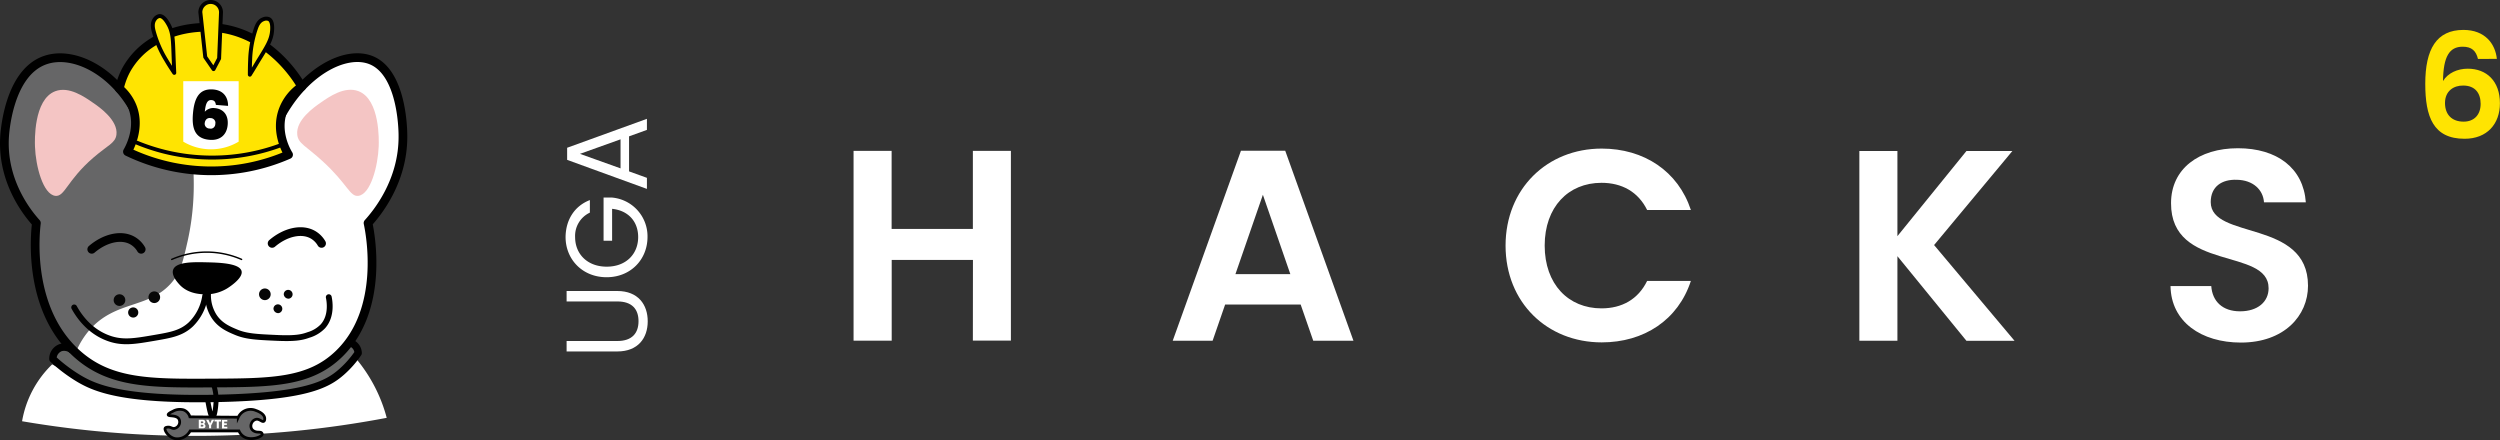 <svg id="Layer_1" data-name="Layer 1" xmlns="http://www.w3.org/2000/svg" width="940.03" height="165.49" viewBox="0 0 940.03 165.49"><rect x="0" y="0" width="940.03" height="165.49" fill="#333333" stroke="none"/><defs><style>.cls-1{fill:#fff;}.cls-2{fill:#666766;stroke-width:2.78px;}.cls-10,.cls-12,.cls-13,.cls-14,.cls-2,.cls-4,.cls-7,.cls-8,.cls-9{stroke:#000;}.cls-10,.cls-12,.cls-13,.cls-2,.cls-4,.cls-7,.cls-8,.cls-9{stroke-linecap:round;stroke-linejoin:round;}.cls-14,.cls-3{fill:#666667;}.cls-12,.cls-13,.cls-4,.cls-7,.cls-8{fill:none;}.cls-4{stroke-width:3.28px;}.cls-5{fill:#f4c5c4;}.cls-6{fill:#060606;}.cls-7{stroke-width:0.55px;}.cls-8{stroke-width:2.19px;}.cls-10,.cls-11,.cls-9{fill:#ffe401;}.cls-9{stroke-width:3.26px;}.cls-10,.cls-12{stroke-width:1.48px;}.cls-13{stroke-width:1.85px;}.cls-14{stroke-miterlimit:10;stroke-width:1.04px;}</style></defs><path class="cls-1" d="M145.67,157.37A385.88,385.88,0,0,1,8.56,158.65a38.84,38.84,0,0,1,11.31-21.38,119.86,119.86,0,0,0,113.87-2.64,57.86,57.86,0,0,1,8.89,14.1A57.12,57.12,0,0,1,145.67,157.37Z" transform="translate(-0.26 -0.26)"/><path class="cls-2" d="M81.49,150.07c-35.48.69-45.61-4-51.42-7.39a59.7,59.7,0,0,1-9.91-7.42,4.39,4.39,0,0,1,.73-2.56A4.51,4.51,0,0,1,23,131a4.57,4.57,0,0,1,2.11-.14,4.63,4.63,0,0,1,2,.8L132,129.13a4.34,4.34,0,0,1,2.36,1.89,4.28,4.28,0,0,1,.57,2,37.45,37.45,0,0,1-6.25,7.1C123.21,144.93,114.92,149.4,81.49,150.07Z" transform="translate(-0.26 -0.26)"/><path class="cls-1" d="M128.4,132.46a40.09,40.09,0,0,1-7,5.86c-7.56,4.91-15.64,5.58-31.81,5.88-17,.31-25.49.46-31.44-.38,0,0-19.44-2.77-29.4-11a38.46,38.46,0,0,1-4.38-4.37,32,32,0,0,1-5.46-9.85A74.45,74.45,0,0,0,55,93.44c15.59-20.16,15.55-42,15.32-48.13h33.89c9.69-18,24.91-26.37,34.79-22.69,8.57,3.19,11.39,14.78,12.25,18.32,5.18,21.34-10.59,39.77-13.13,42.66A54.44,54.44,0,0,1,137,117.5,41.25,41.25,0,0,1,128.4,132.46Z" transform="translate(-0.26 -0.26)"/><path class="cls-3" d="M64.29,107.1C68,103.1,69,99,70.86,90.69c2-9.12,4.12-24.84-.55-45.4L53.9,46.39a63,63,0,0,0-7.66-10.94c-5.17-5.94-10.43-12-18.59-13.13a20.15,20.15,0,0,0-9.85,1.09c-6.05,2.32-9.17,7.08-10.94,9.85C-1.83,46.89,3,63,3.58,65a52.56,52.56,0,0,0,6.56,13.13,53.53,53.53,0,0,0,4.38,5.47,58.57,58.57,0,0,0,0,19.68,60.39,60.39,0,0,0,14.22,29.53A30.52,30.52,0,0,1,34.21,124C43.83,113.39,55.87,116.19,64.29,107.1Z" transform="translate(-0.26 -0.26)"/><path class="cls-4" d="M53.35,46.93c-7.8-19-24.79-28-36.1-24.06C3.31,27.69,2,50.65,1.94,52.4c-.75,17.07,9.48,28.92,12,31.73-.51,4.34-3.39,32.51,15.32,49.22,12.45,11.11,27.64,11.05,50.32,10.94s37-.17,48.13-10.94c17.39-16.85,11.72-45.55,10.94-49.22,3.24-3.59,13.28-15.6,13.12-32.82,0-3.22-.56-23.87-12-28.44-9.75-3.89-25.78,4.48-35,23A193.76,193.76,0,0,0,53.35,47Z" transform="translate(-0.26 -0.26)"/><path class="cls-5" d="M21.06,73.9c3.59.41,4.34-5.76,14.32-14.37,5.46-4.71,8.23-5.44,8.66-8.6.73-5.45-6.56-10.51-8.76-12C32,36.64,26.2,32.62,21.06,34.55c-8.26,3.1-7.72,18.94-7.65,20.78C13.66,62.76,16.46,73.37,21.06,73.9Z" transform="translate(-0.26 -0.26)"/><path class="cls-5" d="M135,73.9c-3.22.4-4-4.4-13.41-13-6.33-5.82-9.19-6.6-9.56-10-.59-5.49,6.3-10.32,8.75-12,3.16-2.21,9-6.33,14.22-4.38,8.26,3.1,7.73,18.88,7.66,20.78C142.37,62.67,139.64,73.32,135,73.9Z" transform="translate(-0.26 -0.26)"/><path class="cls-4" d="M34.76,94c5.08-4.32,11.17-5.64,15.31-3.28A8.9,8.9,0,0,1,53.35,94" transform="translate(-0.26 -0.26)"/><path class="cls-4" d="M102.58,91.78c5.08-4.32,11.17-5.63,15.31-3.28a8.9,8.9,0,0,1,3.28,3.28" transform="translate(-0.26 -0.26)"/><path class="cls-6" d="M58.28,114.21A2.19,2.19,0,1,0,56.09,112,2.2,2.2,0,0,0,58.28,114.21Z" transform="translate(-0.26 -0.26)"/><path class="cls-6" d="M50.35,119.67a1.91,1.91,0,1,0-1.91-1.91A1.92,1.92,0,0,0,50.35,119.67Z" transform="translate(-0.26 -0.26)"/><path class="cls-6" d="M45.15,115.29A2.19,2.19,0,1,0,43,113.11,2.18,2.18,0,0,0,45.15,115.29Z" transform="translate(-0.26 -0.26)"/><path class="cls-6" d="M99.85,113.11a2.19,2.19,0,1,0-2.19-2.19A2.2,2.2,0,0,0,99.85,113.11Z" transform="translate(-0.26 -0.26)"/><path class="cls-6" d="M105,118a1.66,1.66,0,1,0-1.91-1.64A1.79,1.79,0,0,0,105,118Z" transform="translate(-0.26 -0.26)"/><path class="cls-6" d="M108.87,112.56a1.66,1.66,0,1,0-1.91-1.64A1.79,1.79,0,0,0,108.87,112.56Z" transform="translate(-0.26 -0.26)"/><path class="cls-7" d="M64.84,97.8a32.81,32.81,0,0,1,26.25,0" transform="translate(-0.26 -0.26)"/><path d="M65.39,101.63c1.12-3,7.84-2.85,12.58-2.74,4.34.1,12.35.29,13.12,3.29.7,2.72-5,6.27-5.47,6.56A15.49,15.49,0,0,1,78,110.93c-1.5,0-6.93.13-10.4-3.83C66.87,106.3,64.6,103.7,65.39,101.63Z" transform="translate(-0.26 -0.26)"/><path class="cls-8" d="M77.42,111.46A18.8,18.8,0,0,1,72,122.25c-3.56,3.33-7.54,4-13.76,5.07-7.47,1.28-12.08,2.08-17.51,0-7.26-2.75-11.09-8.76-12.58-11.47" transform="translate(-0.26 -0.26)"/><path class="cls-8" d="M78.51,110.38a14.62,14.62,0,0,0,2.19,8.74c2.21,3.42,5.36,4.81,8.2,6,3.93,1.67,7.73,1.85,15.32,2.19,6.67.31,9.43-.14,12-1.09a12.39,12.39,0,0,0,5.47-3.28c3.57-4,2.42-9.86,2.19-10.94" transform="translate(-0.26 -0.26)"/><path class="cls-9" d="M108.77,58.42a72.5,72.5,0,0,1-30.42,6.06,72.57,72.57,0,0,1-30.18-7.19c.65-1.12,5.14-9,1.75-17.19a17.37,17.37,0,0,0-4.78-6.52,26.88,26.88,0,0,1,2.64-7.12,28.45,28.45,0,0,1,9.91-10.33c10.68-7,23-5.58,25.23-5.29,19.45,2.58,29.51,19.76,30.79,22a18.27,18.27,0,0,0-6.93,8.59C103.54,49.88,108.21,57.5,108.77,58.42Z" transform="translate(-0.26 -0.26)"/><path class="cls-10" d="M82.65,22.25l-2.09,4L77.43,21.7,75.59,4.85a4,4,0,0,1,.31-1.49,3.88,3.88,0,0,1,.86-1.25A3.93,3.93,0,0,1,78,1.28,3.83,3.83,0,0,1,79.52,1,4,4,0,0,1,81,1.31a3.88,3.88,0,0,1,1.25.86,3.93,3.93,0,0,1,.83,1.27,3.84,3.84,0,0,1,.28,1.5Z" transform="translate(-0.26 -0.26)"/><path class="cls-10" d="M65.55,22.07c.08,2.21.17,4.11.24,5.59-1.31-1.94-2.33-3.57-3-4.73A41.09,41.09,0,0,1,58,11.82c-.27-1.11-.64-2.93.5-4.4a2.64,2.64,0,0,1,1.64-1.11c1.54-.18,2.83,2,3.36,2.92C65.34,12.41,65.3,15.31,65.55,22.07Z" transform="translate(-0.26 -0.26)"/><path class="cls-10" d="M97.11,23.55C96,25.44,95,27.07,94.2,28.34c0-2.34.06-4.26.12-5.61a40.39,40.39,0,0,1,2.21-11.88c.39-1.08,1.09-2.81,2.86-3.39a2.57,2.57,0,0,1,2,0c1.38.71,1.25,3.24,1.18,4.3C102.3,15.4,100.66,17.8,97.11,23.55Z" transform="translate(-0.26 -0.26)"/><path class="cls-11" d="M50,53.17a74,74,0,0,0,28.3,6.32,74.14,74.14,0,0,0,28.56-5" transform="translate(-0.26 -0.26)"/><path class="cls-12" d="M50,53.17a74,74,0,0,0,28.3,6.32,74.14,74.14,0,0,0,28.56-5" transform="translate(-0.26 -0.26)"/><path class="cls-1" d="M90,53.52a20.27,20.27,0,0,1-20.83,0V30.79H90Z" transform="translate(-0.26 -0.26)"/><path d="M81.43,39.7c-.14-1.1-.54-1.71-1.62-1.81-1.63-.14-2.25,1.4-2.54,4.39A4.18,4.18,0,0,1,79,41.13a4.14,4.14,0,0,1,2-.22c3.14.27,5.21,2.46,4.87,6.3s-2.93,6-6.93,5.61c-5.58-.49-6.59-4.59-6.12-9.92.57-6.51,2.82-9.38,7.63-9,4.15.36,5.61,3.31,5.56,6.17Zm-4.16,6.69a1.75,1.75,0,0,0,0,.82,1.94,1.94,0,0,0,.37.73,2,2,0,0,0,.66.5,2.05,2.05,0,0,0,.81.16,1.92,1.92,0,0,0,.79,0,1.89,1.89,0,0,0,.7-.37,2,2,0,0,0,.47-.64,1.86,1.86,0,0,0,.15-.77,1.8,1.8,0,0,0,0-.8,2,2,0,0,0-.36-.7,1.86,1.86,0,0,0-.63-.48,1.7,1.7,0,0,0-.77-.17A1.84,1.84,0,0,0,78,45a2,2,0,0,0-.49.62A1.86,1.86,0,0,0,77.27,46.39Z" transform="translate(-0.26 -0.26)"/><path class="cls-13" d="M80.4,144.45a17.37,17.37,0,0,1,1.09,7c-.13,2.4-.59,5.65-1.28,5.67-.42,0-1-1.22-1.94-6.85" transform="translate(-0.26 -0.26)"/><path class="cls-14" d="M71.67,157l18.19.14a5.1,5.1,0,0,1,6.64-2.53c.49.16,3.13,1.13,3.3,2.89,0,.13.08.91-.34,1.16-.66.42-1.61-1-2.93-.74a2.58,2.58,0,0,0-1.11.61,2.52,2.52,0,0,0-.68,1.08,2.31,2.31,0,0,0-.14.94,2.56,2.56,0,0,0,.24.94,2.26,2.26,0,0,0,.9.86c1.29.73,2.55.07,3,.82a.66.66,0,0,1,.12.33c0,1-4.15,2.6-6.84,1a4.88,4.88,0,0,1-1.92-2.2H71.75A5.59,5.59,0,0,1,70.34,164a5.46,5.46,0,0,1-2,1.06,5.26,5.26,0,0,1-2.3.12c-2.43-.54-4.11-3.17-3.66-3.95.15-.25.54-.31.91-.36,1.14-.12,1.53.56,2.46.49a2.41,2.41,0,0,0,1-.4,2.36,2.36,0,0,0,.75-.82,2.43,2.43,0,0,0,0-2.41c-1-1.5-3.87-.81-4-1.5-.08-.47,1.23-1.08,1.75-1.31a5,5,0,0,1,2-.69,5.1,5.1,0,0,1,2.09.17,3.77,3.77,0,0,1,1.6,1.19A3.83,3.83,0,0,1,71.67,157Z" transform="translate(-0.26 -0.26)"/><path class="cls-1" d="M76.49,161.3H75v-3.2h1.44c.65,0,1,.33,1,.84a.73.73,0,0,1-.14.45.74.74,0,0,1-.4.27.72.72,0,0,1,.44.28.76.76,0,0,1,.17.5C77.55,161,77.21,161.3,76.49,161.3Zm-.18-2.58h-.52v.66h.51c.26,0,.4-.1.4-.32S76.56,158.72,76.31,158.72Zm0,1.24h-.56v.71h.58c.26,0,.41-.12.41-.34s-.13-.33-.39-.33Z" transform="translate(-0.26 -0.26)"/><path class="cls-1" d="M77.77,158.1h.89l.61,1.36.62-1.34h.88l-1.12,2.12v1.06h-.78v-1.06Z" transform="translate(-0.26 -0.26)"/><path class="cls-1" d="M80.91,158.12h2.48v.63h-.85v2.57h-.78v-2.58h-.84Z" transform="translate(-0.26 -0.26)"/><path class="cls-1" d="M85.74,158.79H84.55v.65h1v.61h-1v.7h1.18v.62h-2v-3.2h2Z" transform="translate(-0.26 -0.26)"/><path class="cls-1" d="M213.31,132.41v-3.93h19.11c5.54,0,7.93-3,7.93-7.45s-2.39-7.42-7.93-7.42H213.31v-3.93h19.06c7.85,0,11.44,5.14,11.44,11.39s-3.59,11.34-11.44,11.34Z" transform="translate(-0.26 -0.26)"/><path class="cls-1" d="M222.06,75.49v4.72a9.65,9.65,0,0,0-5.55,9.19c0,6.37,4.6,11.13,11.88,11.13s11.83-4.76,11.83-11.13c0-5.94-3.82-10-9.8-10.62v12h-3.21V74.53h3a14.63,14.63,0,0,1,13.52,14.82c0,8.49-6.33,15.15-15.38,15.15s-15.43-6.66-15.43-15.15C213,83,216.21,77.74,222.06,75.49Z" transform="translate(-0.26 -0.26)"/><path class="cls-1" d="M236.79,51.53V64.7l6.72,2.43v4.16l-30-10.92V55.82l30-10.88V49.1Zm-18.46,6.58,15.26,5.46V52.65Z" transform="translate(-0.26 -0.26)"/><path class="cls-1" d="M366.1,98H335.55v30.35H321.21V57h14.31V86.35h30.55V57h14.3v71.32h-14.3Z" transform="translate(-0.26 -0.26)"/><path class="cls-1" d="M489.33,114.78H460.92l-4.7,13.59h-15l25.65-71.43h16.65l25.65,71.43H494.05ZM475.12,73.5,464.8,103.33h20.64Z" transform="translate(-0.26 -0.26)"/><path class="cls-1" d="M602.54,56.13c15.84,0,28.71,8.48,33.51,23.09H619.6C616.23,72.37,610.1,69,602.44,69c-12.47,0-21.36,9.09-21.36,23.6s8.89,23.61,21.36,23.61c7.66,0,13.79-3.39,17.16-10.32h16.45C631.25,120.6,618.38,129,602.54,129c-20.54,0-36.17-15-36.17-36.38S582,56.13,602.54,56.13Z" transform="translate(-0.26 -0.26)"/><path class="cls-1" d="M713.71,96.59v31.78H699.4V57.05h14.31v32l25.95-32h17.27L727.5,92.4l30.25,36H739.66Z" transform="translate(-0.26 -0.26)"/><path class="cls-1" d="M842.86,129.07c-14.81,0-26.26-7.75-26.46-21.25h15.32c.41,5.72,4.19,9.5,10.83,9.5s10.73-3.57,10.73-8.68c0-15.42-36.78-6.14-36.68-32C816.6,63.78,827,56,841.74,56s24.62,7.46,25.54,20.34H851.55c-.31-4.7-4.09-8.38-10.22-8.48-5.62-.21-9.81,2.55-9.81,8.38,0,14.3,36.58,6.33,36.58,31.46C868.1,119,859.11,129.07,842.86,129.07Z" transform="translate(-0.26 -0.26)"/><path class="cls-11" d="M932,22.42c-.71-3-2.3-4.6-5.75-4.6-5,0-7.28,3.72-7.39,12.92,1.81-3,5.42-4.65,9.31-4.65,7.11,0,12.09,4.7,12.09,13,0,7.71-4.76,13.35-13.3,13.35-11.82,0-14.77-8.32-14.77-20.68,0-13,4.21-20.25,14.34-20.25,8.15,0,12,5.25,12.58,10.89ZM919.61,39c0,4.27,2.51,7,7,7,3.94,0,6.4-2.57,6.4-6.68s-2.13-6.89-6.56-6.89C922.89,32.38,919.61,34.46,919.61,39Z" transform="translate(-0.26 -0.26)"/></svg>